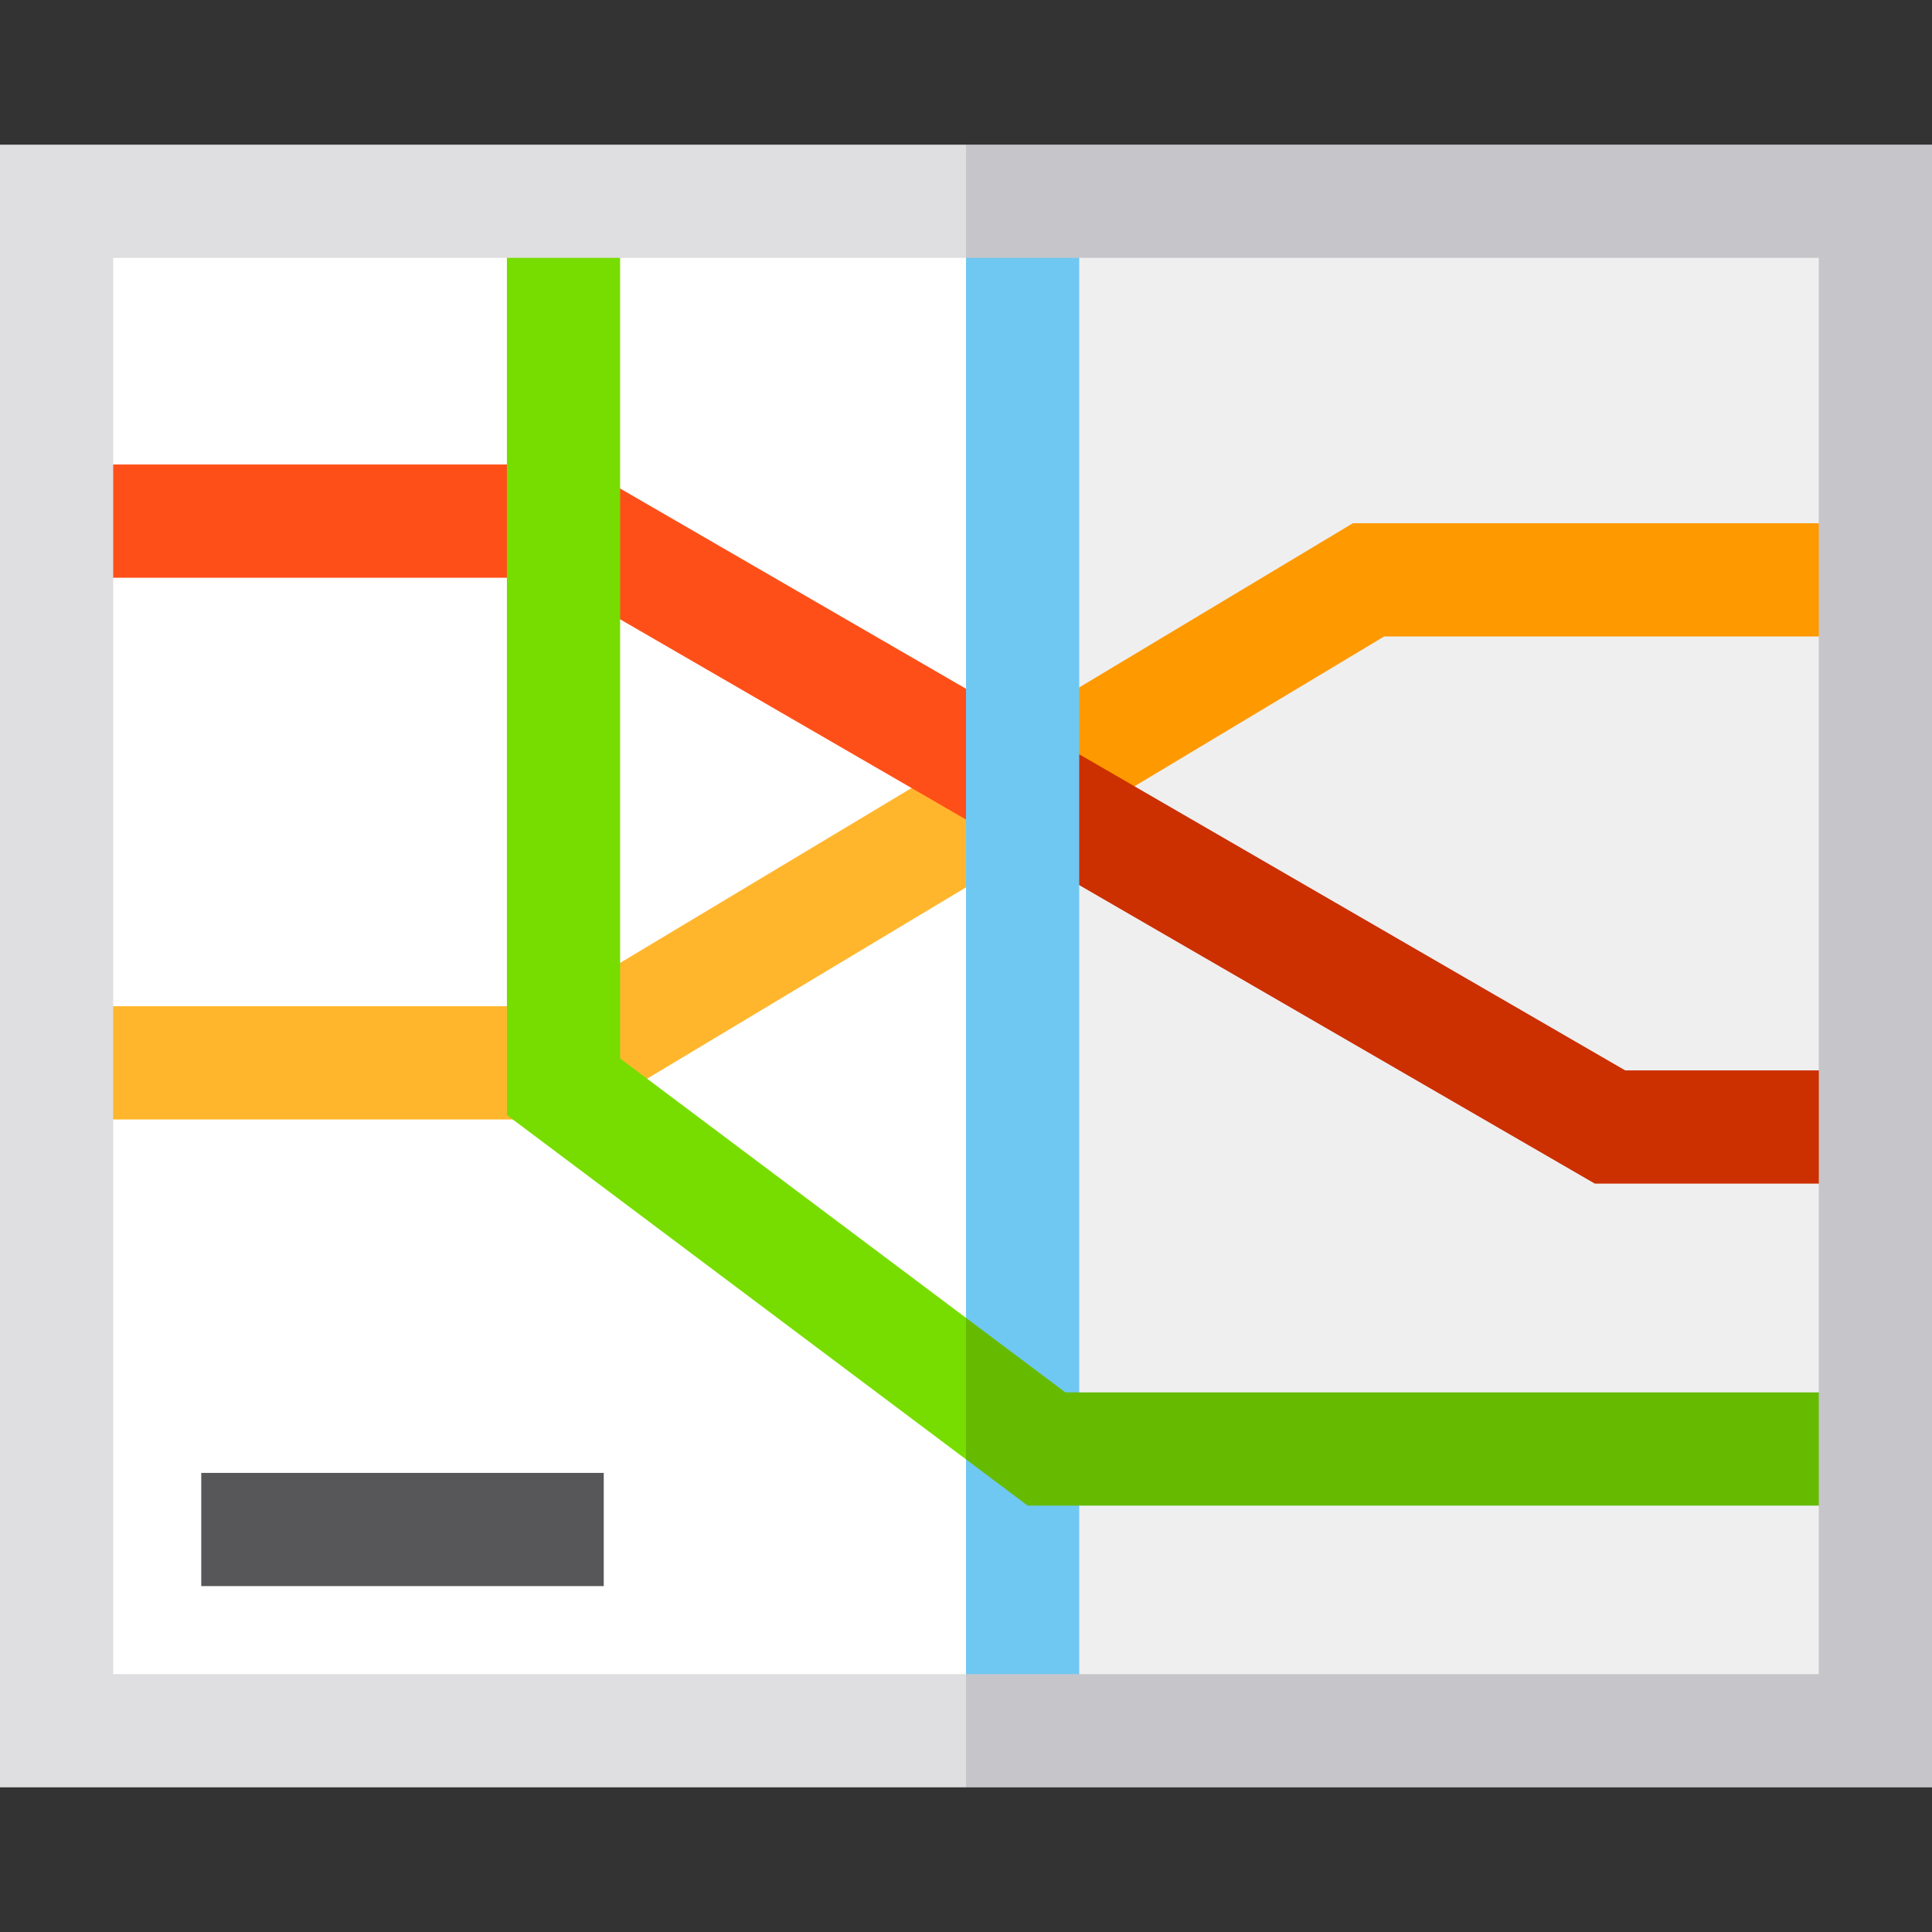 <svg id="Capa_1" enable-background="new 0 0 512 512" height="512" viewBox="0 0 512 512" width="512" xmlns="http://www.w3.org/2000/svg"><rect x="0" y="0" width="512" height="512" fill="#333333" stroke="none"/><g><g><path d="m15 53.333v405.334h241l10.667-213.333-10.667-192.001z" fill="#fff"/><path d="m256 53.333h241v405.333h-241z" fill="#efeff0"/></g><path d="m264.334 195.174-119.154 71.493h-123.846v30h132.155l110.845-66.507z" fill="#ffb62d"/><path d="m358.513 138.667-80.179 48.107v34.986l88.488-53.093h123.845v-30z" fill="#f90"/><path d="m263.667 186.966-110.307-63.862h-132.026v30h123.968l118.365 68.527z" fill="#ff4f19"/><path d="m430.696 283.667-151.696-87.824v34.666l143.638 83.158h68.029v-30z" fill="#cc2f00"/><path d="m256 53.333h30v405.333h-30z" fill="#6fc8f1"/><path d="m53.334 390.333h106.666v30h-106.666z" fill="#57575a"/><g><path d="m164.334 280.5v-216.5h-30v231.5l121.666 91.25 10.667-13.417-10.667-24.083z" fill="#7d0"/><path d="m282.334 369-26.334-19.75v37.5l16.334 12.25h218.333v-30z" fill="#6b0"/></g><g><path d="m30 443.667v-375.334h226l10.001-15-10.001-15h-256v435.334h256l10.001-15-10.001-15z" fill="#dfdee0"/><path d="m512 38.333h-256v30h226v375.334h-226v30h256z" fill="#c6c5c9"/></g></g></svg>